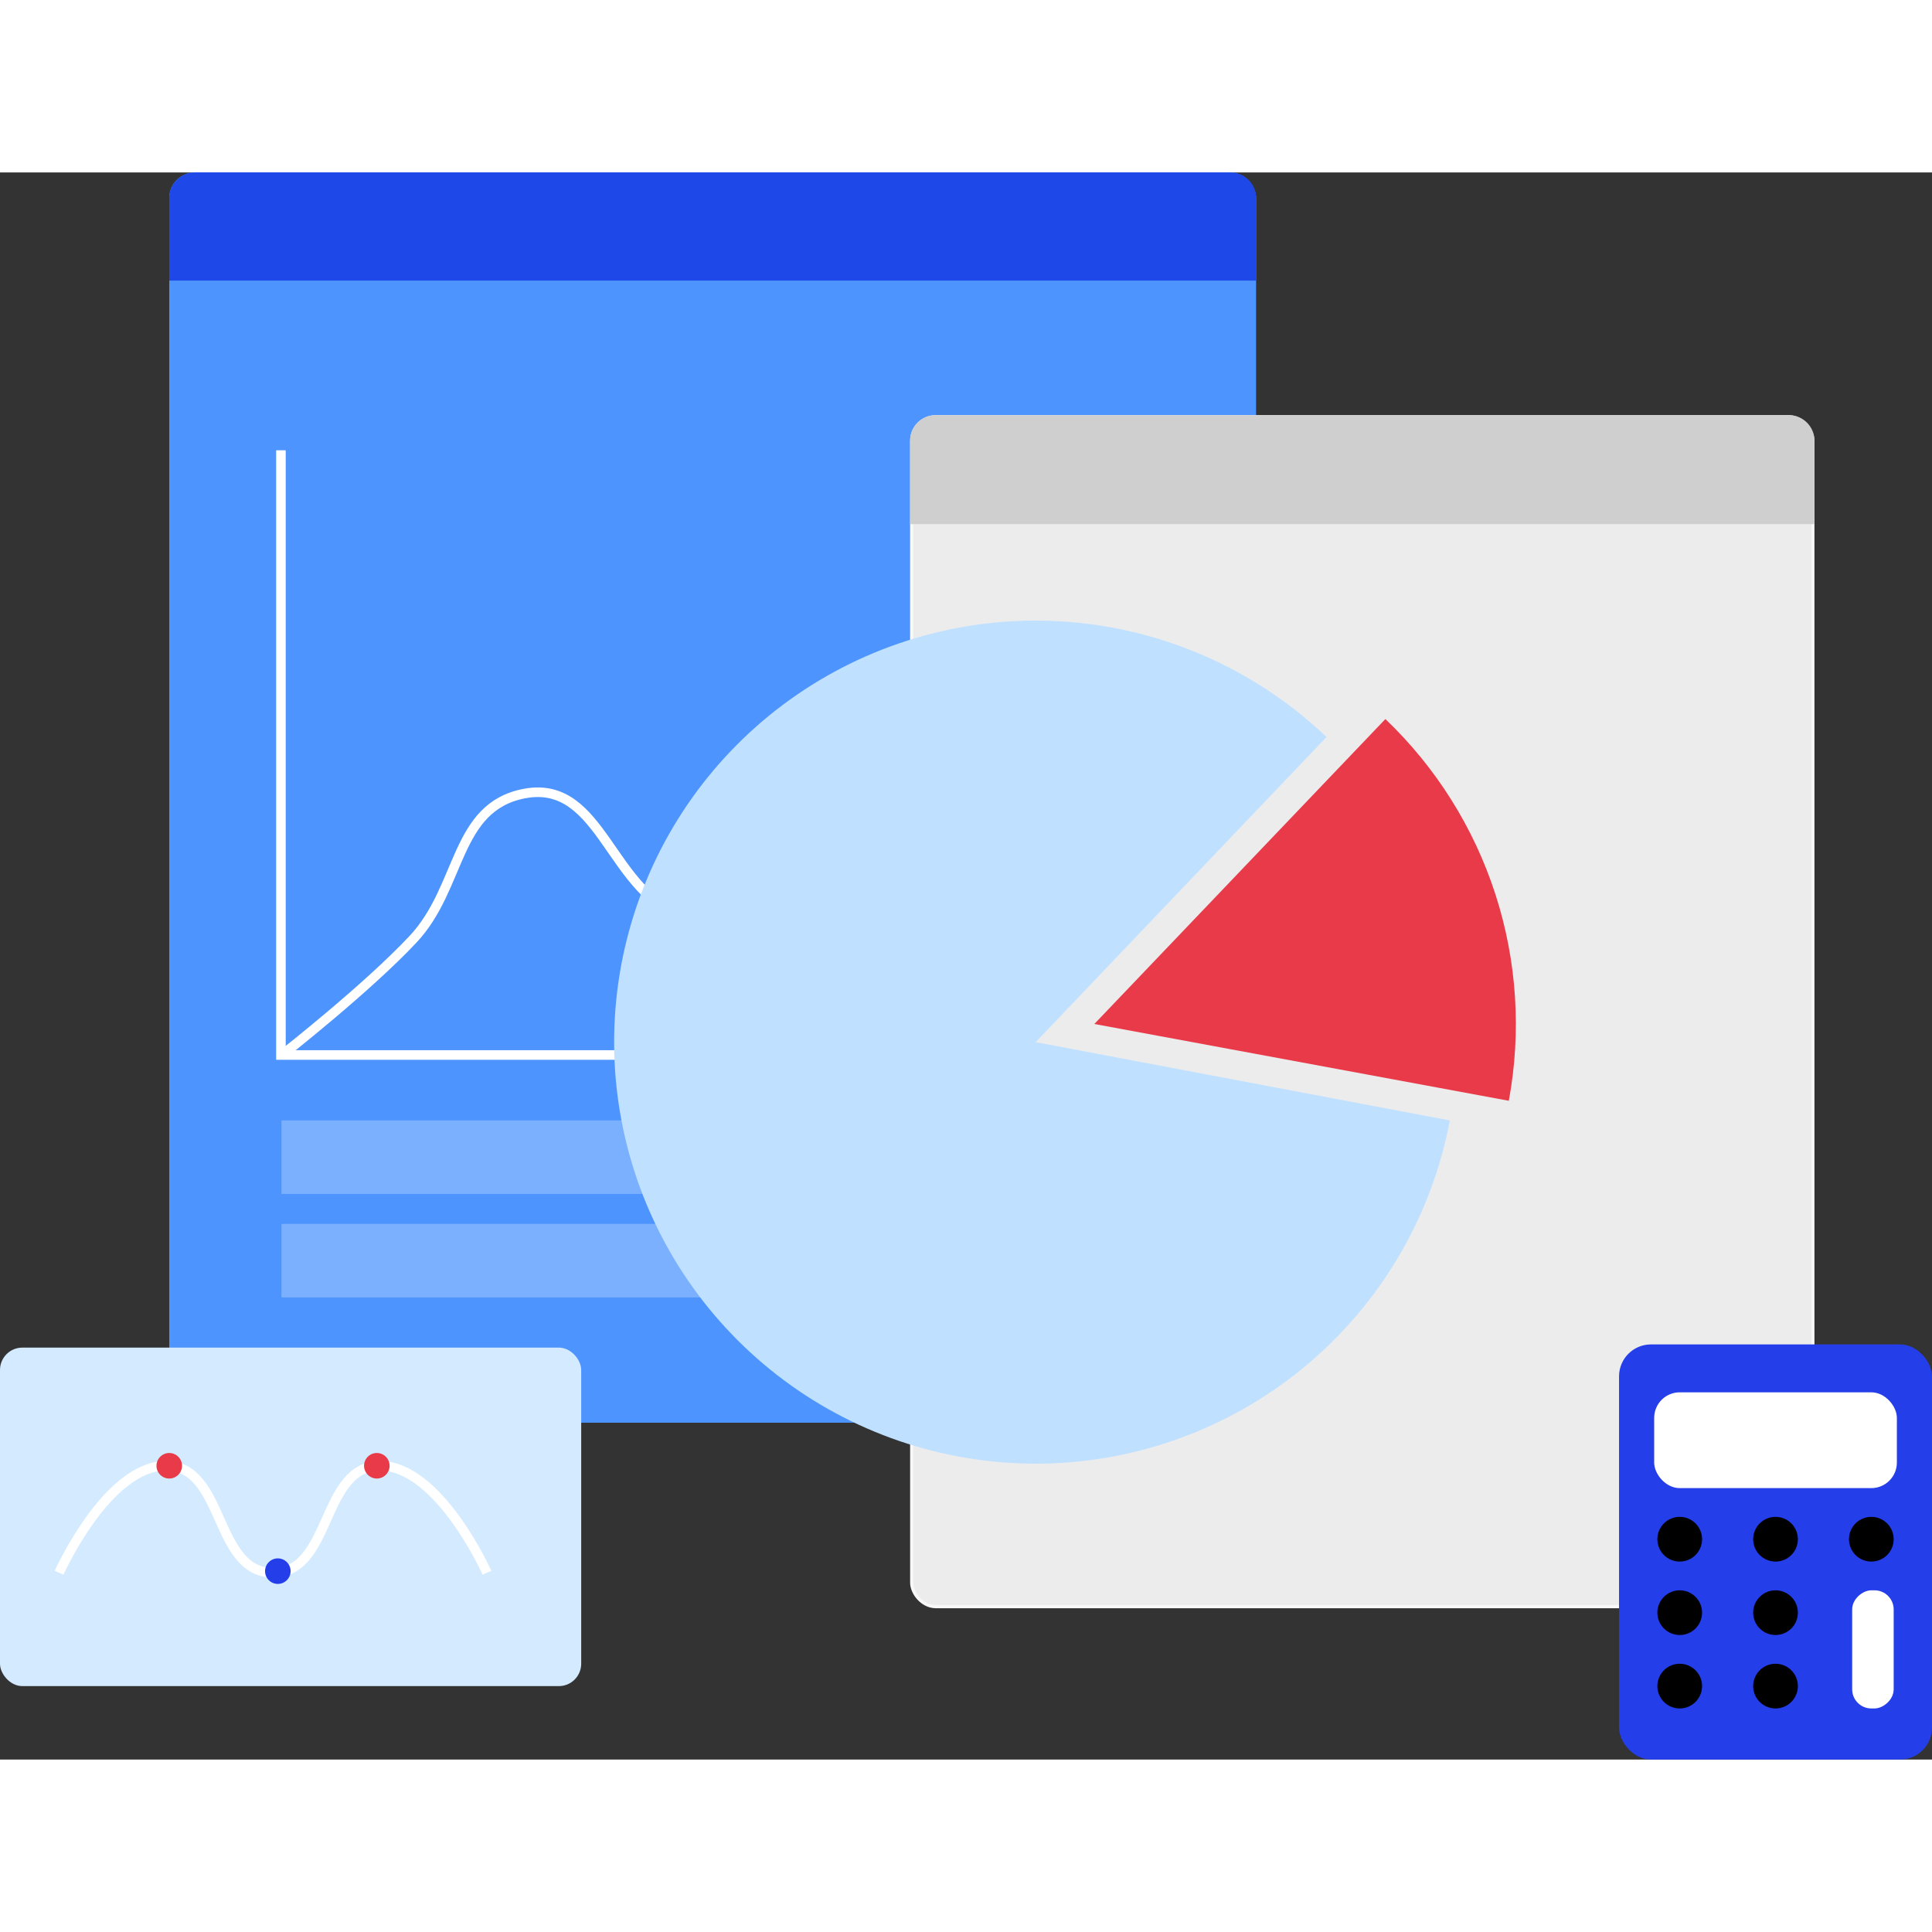 <svg width="500" height="500" viewBox="0 0 605 497" fill="none" xmlns="http://www.w3.org/2000/svg">
    <rect x="0" y="0" width="605" height="497" fill="#333333" stroke="none"/>
    <rect x="53.5" y="0.5" width="339.344" height="390.523" rx="7.5" fill="#4D94FF" stroke="#4C94FF"/>
    <path d="M53 8C53 3.582 56.582 0 61 0H385.344C389.762 0 393.344 3.582 393.344 8V33.861H53V8Z" fill="#1F48E8"/>
    <rect x="88.137" y="296.841" width="269.381" height="23.031" fill="#7BB0FF"/>
    <rect x="88.137" y="329.255" width="269.381" height="23.031" fill="#7BB0FF"/>
    <path d="M88.826 275.943C88.826 275.943 114.895 255.524 129.343 240.117C144.702 223.739 142.244 198.604 164.315 194.482C188.843 189.901 191.065 226.482 215.068 233.293C279.69 251.628 321 96 321 96" stroke="white" stroke-width="3"/>
    <path d="M87.973 87.005V276.369H297.382" stroke="white" stroke-width="3"/>
    <rect x="285.5" y="76.5" width="282.193" height="372.61" rx="7.5" fill="#ECECEC" stroke="#F8F8F8"/>
    <path d="M285 84C285 79.582 288.582 76 293 76H560.193C564.611 76 568.193 79.582 568.193 84V110.12H285V84Z" fill="#CFCFCF"/>
    <path d="M454.014 296.868C448.561 325.703 433.656 351.898 411.652 371.316C389.649 390.733 361.803 402.264 332.514 404.087C303.225 405.911 274.164 397.922 249.922 381.384C225.68 364.846 207.641 340.701 198.654 312.766C189.667 284.83 190.246 254.696 200.298 227.126C210.35 199.556 229.303 176.121 254.162 160.526C279.02 144.93 308.367 138.063 337.564 141.009C366.762 143.955 394.145 156.547 415.386 176.794L324.312 272.342L454.014 296.868Z" fill="#BFE0FF"/>
    <path d="M433.826 171.17C449.693 186.314 461.536 205.174 468.285 226.044C475.034 246.914 476.475 269.137 472.479 290.704L342.688 266.658L433.826 171.17Z" fill="#E83A49"/>
    <rect x="507" y="367" width="98" height="130" rx="10" fill="#243EE9"/>
    <rect x="518" y="382" width="76" height="30" rx="8" fill="white"/>
    <rect x="580" y="481" width="37" height="13" rx="6" transform="rotate(-90 580 481)" fill="white"/>
    <circle cx="526" cy="428" r="7" fill="black"/>
    <circle cx="556" cy="428" r="7" fill="black"/>
    <circle cx="526" cy="451" r="7" fill="black"/>
    <circle cx="556" cy="451" r="7" fill="black"/>
    <circle cx="526" cy="474" r="7" fill="black"/>
    <circle cx="556" cy="474" r="7" fill="black"/>
    <circle cx="586" cy="428" r="7" fill="black"/>
    <rect y="368" width="182" height="106" rx="7" fill="#D3EAFF"/>
    <path d="M18.5 438.5C18.5 438.5 33.498 405 52 405C70.501 405 66.999 438.5 85.5 438.5C104.002 438.5 100.498 405 119 405C137.502 405 152.5 438.5 152.5 438.5" stroke="white" stroke-width="3"/>
    <circle cx="53" cy="405" r="4" fill="#E83A49"/>
    <circle cx="87" cy="438" r="4" fill="#243EE9"/>
    <circle cx="118" cy="405" r="4" fill="#E83A49"/>
</svg>